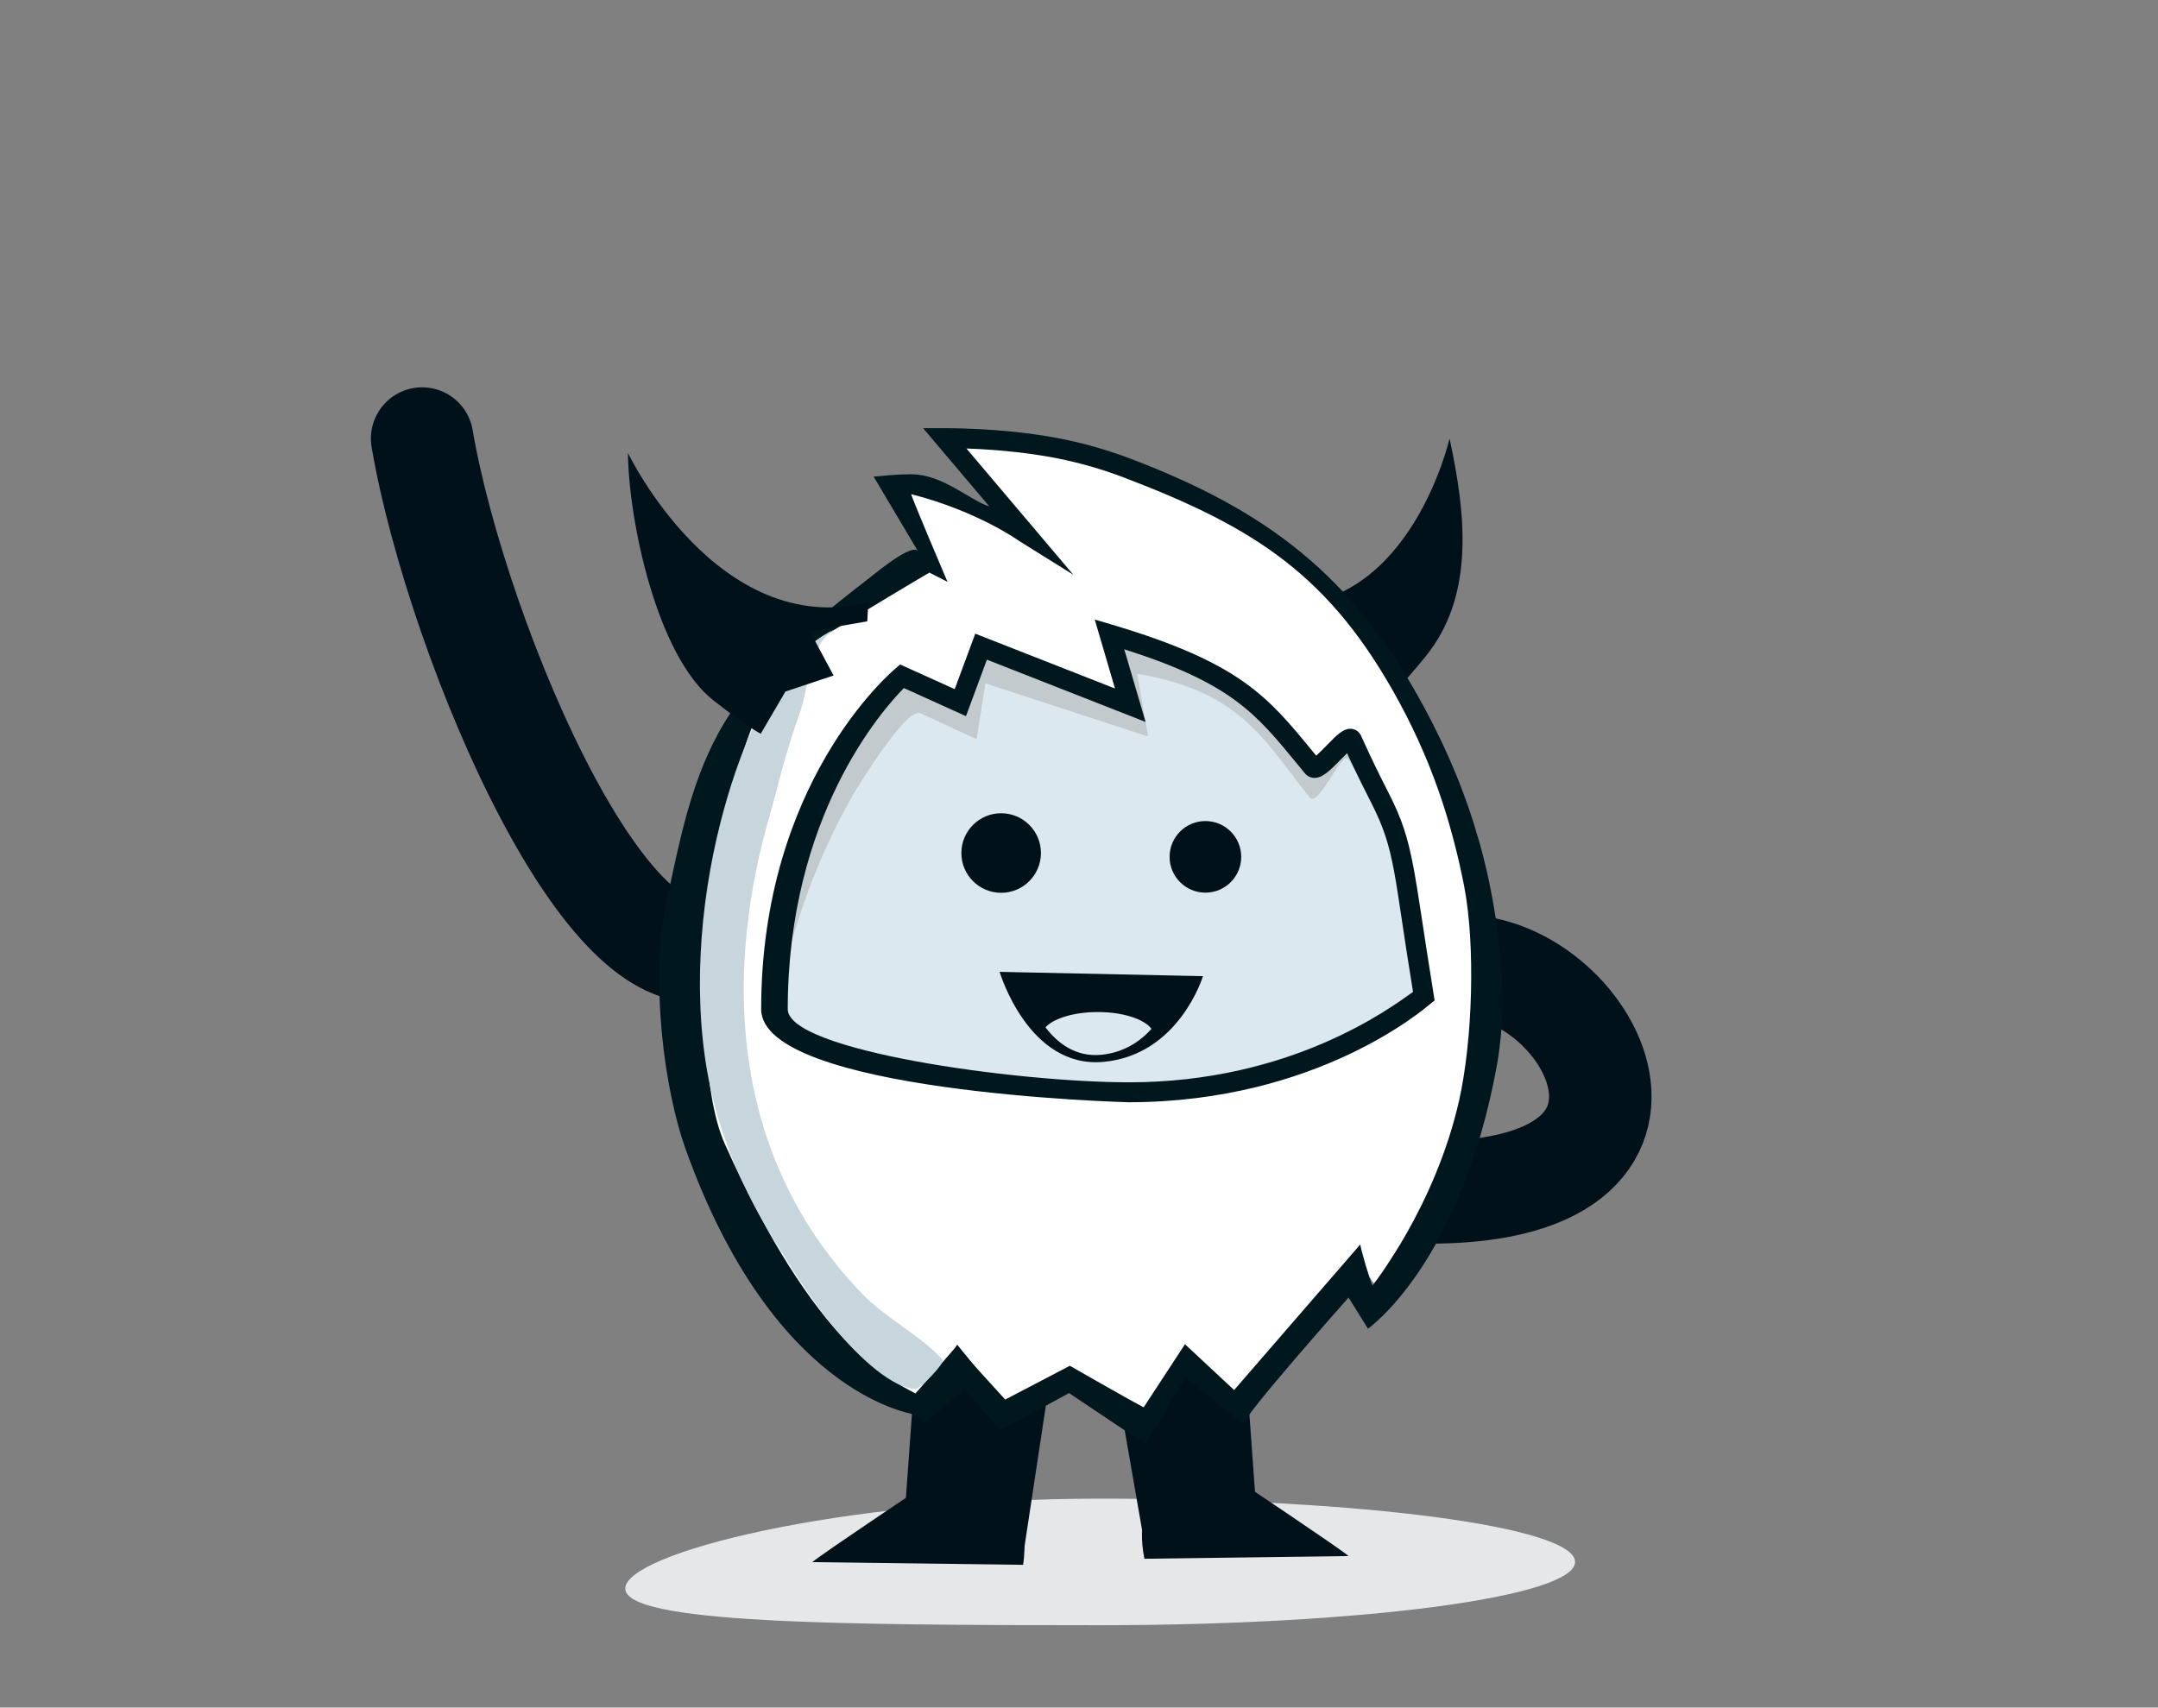<?xml version="1.0" encoding="utf-8"?>
<!-- Generator: Adobe Illustrator 16.0.0, SVG Export Plug-In . SVG Version: 6.00 Build 0)  -->
<!DOCTYPE svg PUBLIC "-//W3C//DTD SVG 1.1//EN" "http://www.w3.org/Graphics/SVG/1.1/DTD/svg11.dtd">
<svg version="1.1" id="Layer_1" xmlns="http://www.w3.org/2000/svg" xmlns:xlink="http://www.w3.org/1999/xlink" x="0px" y="0px"
	 width="505.429px" height="400px" viewBox="0 0 505.429 400" enable-background="new 0 0 505.429 400" xml:space="preserve">
<rect x="0" y="0" width="505.429" height="400" fill="#808080" stroke="none"/>
<path fill="#E6E7E8" d="M146.448,372.104c0-8.179,49.799-21.047,111.228-21.047s111.227,6.644,111.227,14.822
	c0,8.186-49.798,14.822-111.227,14.822S146.448,380.291,146.448,372.104z"/>
<g>
	<g>
		<g>
			<polygon fill="#001119" points="239.504,365.241 211.744,356.826 216.335,293.107 251.77,284.264 			"/>
		</g>
		<g>
			<path fill="#001119" d="M216.027,348.297c0,0-23.459,15.654-25.771,17.628l49.373,0.634
				C242.194,348.689,228.625,345.162,216.027,348.297z"/>
		</g>
	</g>
</g>
<g>
	<g>
		<g>
			<polygon fill="#001119" points="268.159,362.262 294.361,355.401 289.771,291.686 254.336,282.84 			"/>
		</g>
		<g>
			<path fill="#001119" d="M290.079,346.873c0,0,23.46,15.654,25.77,17.629l-47.813,0.634
				C264.535,347.447,277.48,343.739,290.079,346.873z"/>
		</g>
	</g>
</g>
<path id="rightArm_1_" fill="none" stroke="#001119" stroke-width="24" stroke-linecap="round" stroke-miterlimit="10" d="
	M337.2,226.742c31.703-6.453,66.924,52.587-2.495,52.587"/>
<path id="leftArm_9_" fill="none" stroke="#001119" stroke-width="24" stroke-linecap="round" stroke-miterlimit="10" d="
	M172.224,218.96c-26.508,23.874-65.318-68.965-73.358-116.229"/>
<path fill="#155C87" d="M292.825,335.841l0.152-0.134C292.971,335.763,292.933,335.811,292.825,335.841z"/>
<g>
	<path fill="#DCE8EF" d="M173.993,211.729c0,45.028,37.281,86.2,83.269,86.2c29.389,0,83.27-45.328,83.27-86.2
		c0-45.028-37.28-81.531-83.27-81.531C211.274,130.198,173.993,166.701,173.993,211.729z"/>
	<path fill="#C2CACE" d="M326.06,195.784c-0.724-1.522-1.869-2.828-2.429-4.301c-1.851-4.877-5.071-9.417-8.01-13.762
		c-1.234-1.827-6.92,11.556-8.872,9.105c-10.798-13.548-16.202-24.966-40.42-28.989l2.574,14.674l-38.103-12.417l-2.065,13.062
		c0,0-13.173-6.086-13.176-6.088c-3.328-1.524-15.115,17.929-16.255,19.96c-6.336,11.294-10.892,22.848-14.427,35.373
		c-2.353,8.337-2.215,29.074-2.215,29.074s-7.033-8.67-6.172-6.135c0.86,2.536-2.397-33.359,3.529-45.882
		c6.955-14.701,13.442-32.04,28.047-40.969c22.708-13.887,55.48-12.387,81.542-9.518c5.379,0.591,10.831,1.483,15.365,4.642
		c5.988,4.173,11.305,8.475,16.855,13.213c4.781,4.082,2.735,6.82,3.757,12.627c0.551,3.146,0.554,5.843,0.471,9.154
		C326,190.824,326.705,193.701,326.06,195.784z"/>
	<path fill="#001119" d="M303.964,166.303c14.94,4.42,19.547,0.106,29.826-12.407c11.899-14.495,9.382-34.123,5.712-51.166
		c0,0-9.057,39.616-39.583,39.06L303.964,166.303z"/>
	<g>
		<path fill="#FFFFFF" d="M180.606,237.944c0.034-52.601,30.618-77.993,30.618-77.993l13.698,6.201l4.859-13.118l34.947,13.72
			l-4.877-16.616c30.758,9.168,35.95,16.968,47.583,31.094c1.442,1.754,8.308-8.383,9.213-6.36
			c10.865,24.208,10.508,21.029,16.834,60.065c0,0-25.241,22.529-69.191,22.484C244.65,257.405,180.599,251.664,180.606,237.944z
			 M162.811,262.287c21.42,59.866,53.408,66.829,53.408,66.829l7.959-14.135l11.493,14.135l12.652-5.397
			c0,0,19.868,9.293,19.751,13.544l9.516-20.867l13.321,12.493l10.837-17.665c0,0,3.377,0.695,4.346-1.114
			c4.486-8.372,12.503-13.992,12.503-13.992l3.812,5.393c1.43-5.423,11.289-16.618,12.294-22.181
			c0.203-1.128,5.042-8.476,5.167-9.606c1.763-16.136,5.057-15.359,6.879-28.44c1.25-8.984,0.349-42.837-0.982-46.403
			c-4.502-12.063-8.583-19.149-14.384-29.857c-16.206-29.917-36.115-41.831-67.348-56.915c-5.813-2.807-12.262-4-18.626-5.082
			c-2.788-0.476-12.145-1.942-24.171-1.942l18.725,23.68c0,0-12.924-12.73-31.447-11.117l9.938,15.178
			c0,0-17.757,11.086-31.045,19.317C169.986,158.941,148.14,221.285,162.811,262.287z"/>
		<path fill="#00171E" d="M225.875,325.534l-9.303,7.755l-2.715-1.98c-1.389-0.512-32.934-5.258-53.299-62.186
			c-4.886-13.651-8.463-39.273-4.332-58.479c2.831-13.157,5.434-26.736,11.903-38.691c8.351-15.431,22.774-26.693,36.38-37.27
			c0.697-0.541,9.262-7.621,10.504-5.528l-10.4-17.512l3.702-0.322c1.693-0.149,3.413-0.224,5.115-0.224
			c7.334,0,13.591,6.026,18.296,7.546l-15.522-18.339h5.036c11.726,0,21.084,1.382,24.563,1.976
			c6.489,1.103,12.902,2.854,19.064,5.2c31.934,12.156,51.979,27.357,68.57,57.986c11.528,21.283,17.455,42.593,18.507,66.736
			c0.204,4.68-0.487,12.574-1.323,17.183c-8.488,46.771-30.23,61.855-30.23,61.855l-4.542-7.284c0,0-25.141,28.272-24.627,29.761
			l-13.574-11.143l-9.393,15.729l-17.869-11.982l-16.034,8.73L225.875,325.534z M318.618,291.481
			c-0.178,0.297,2.425,9.176,2.843,9.633c0,0,14.632-18.306,20.274-43.3c3.141-13.915,3.895-36.331,1.165-50.339
			c-1.273-6.523-2.92-12.977-4.975-19.3c-2.634-8.104-6.091-16.102-10.151-23.598c-16.065-29.661-33.665-40.967-64.568-52.731
			c-5.879-2.241-11.999-3.911-18.188-4.965c-2.84-0.484-9.741-1.512-18.669-1.821l25.031,29.572l-12.651-7.89
			c-0.101-0.063-9.719-7.002-25.298-10.977c-0.299-0.076,8.482,20.531,8.482,20.531l-4.23-2.161
			c-0.222,0.077-16.115,9.539-29.042,17.545c-20.401,12.646-29.667,92.119-18.906,116.223
			c21.264,47.623,38.992,55.475,44.689,58.514l9.616-11.092l11.397,12.522l15.137-7.915c0,0,14.615,8.386,17.295,9.727l9.667-14.773
			l11.511,10.729 M178.272,236.387c0.033-53.05,30.197-78.683,31.417-79.749l1.13-0.988l12.784,5.784l4.816-13l32.727,12.848
			l-4.746-16.164l4.118,1.227c29.94,8.925,36.383,16.79,47.056,29.823l0.695,0.845c0.755-0.659,1.755-1.687,2.44-2.389
			c2.504-2.57,3.887-3.912,5.55-3.912c1.098,0,2.064,0.632,2.52,1.647c2.635,5.876,4.765,10.073,6.643,13.774
			c5.754,11.342,5.528,17.034,10.365,46.874l0.219,1.349l-1.07,0.852c-1.182,0.938-26.329,22.991-70.646,22.991
			C263.443,258.197,178.261,255.827,178.272,236.387z M321.258,188.248c-1.664-3.282-3.525-6.948-5.762-11.82
			c-0.493,0.479-1.019,1.019-1.444,1.456c-2.695,2.766-4.31,4.333-6.17,4.333c-0.878,0-1.698-0.384-2.25-1.056l-1.668-2.034
			c-9.928-12.121-15.624-19.072-40.651-27.036l4.999,17.021l-37.168-14.591l-4.901,13.233l-14.538-6.578
			c-5.138,5.189-27.177,30.091-27.206,75.214c-0.006,9.693,53.179,17.12,79.927,17.14c37.802,0,60.993-17.229,66.524-21.18
			C326.373,204.467,326.872,199.313,321.258,188.248z"/>
	</g>
	<path fill="#C7D6DD" d="M195.48,147.416c-6.182,3.792-5.998,13.828-8.252,19.917c-3.126,8.438-4.965,16.752-7.438,25.419
		c-2.906,10.192-4.818,21.373-5.399,31.903c-1.647,29.892,6.91,57.044,27.583,78.453c5.578,5.777,13.302,9.479,18.772,15.347
		c0.728,0.781-5.286,6.953-6.332,6.901c-6.598-0.326-15.322-9.859-19.157-14.514c-5.322-6.457-9.768-13.578-14.154-20.685
		c-6.776-10.979-12.076-22.942-14.775-35.598c-4.203-19.711-2.562-42.318,2.398-61.834C172.5,177.88,180.702,154.235,195.48,147.416
		z"/>
	<path fill="#001119" d="M195.226,158.232l-5.547-10.351l13.447-2.336l0.236-4.39c-35.364,8.653-56.29-35.05-56.29-35.05
		c0.158,15.881,6.787,47.656,20.067,57.997c4.51,3.509,7.966,6.092,11.029,7.783l5.789-9.885L195.226,158.232z"/>
</g>
<g>
	<path fill="#001119" d="M234.126,227.656l47.621,1.007c0,0-5.548,18.401-23.229,20.076
		C240.838,250.416,234.126,227.656,234.126,227.656z"/>
	<path fill="#DCE8EF" d="M257.885,247.086c-5.985,0.565-10.223-2.759-13.032-6.437c1.925-2.095,6.685-3.579,12.266-3.579
		c5.899,0,10.887,1.655,12.574,3.935C267.078,243.91,263.262,246.575,257.885,247.086z"/>
	<g id="eyes_5_">
		<circle fill="#001119" cx="234.481" cy="199.821" r="9.318"/>
		<path fill="#001119" d="M290.708,200.715c0,4.635-3.754,8.388-8.387,8.388c-4.632,0-8.387-3.753-8.387-8.388
			c0-4.63,3.754-8.384,8.387-8.384C286.954,192.332,290.708,196.085,290.708,200.715z"/>
	</g>
</g>
</svg>
